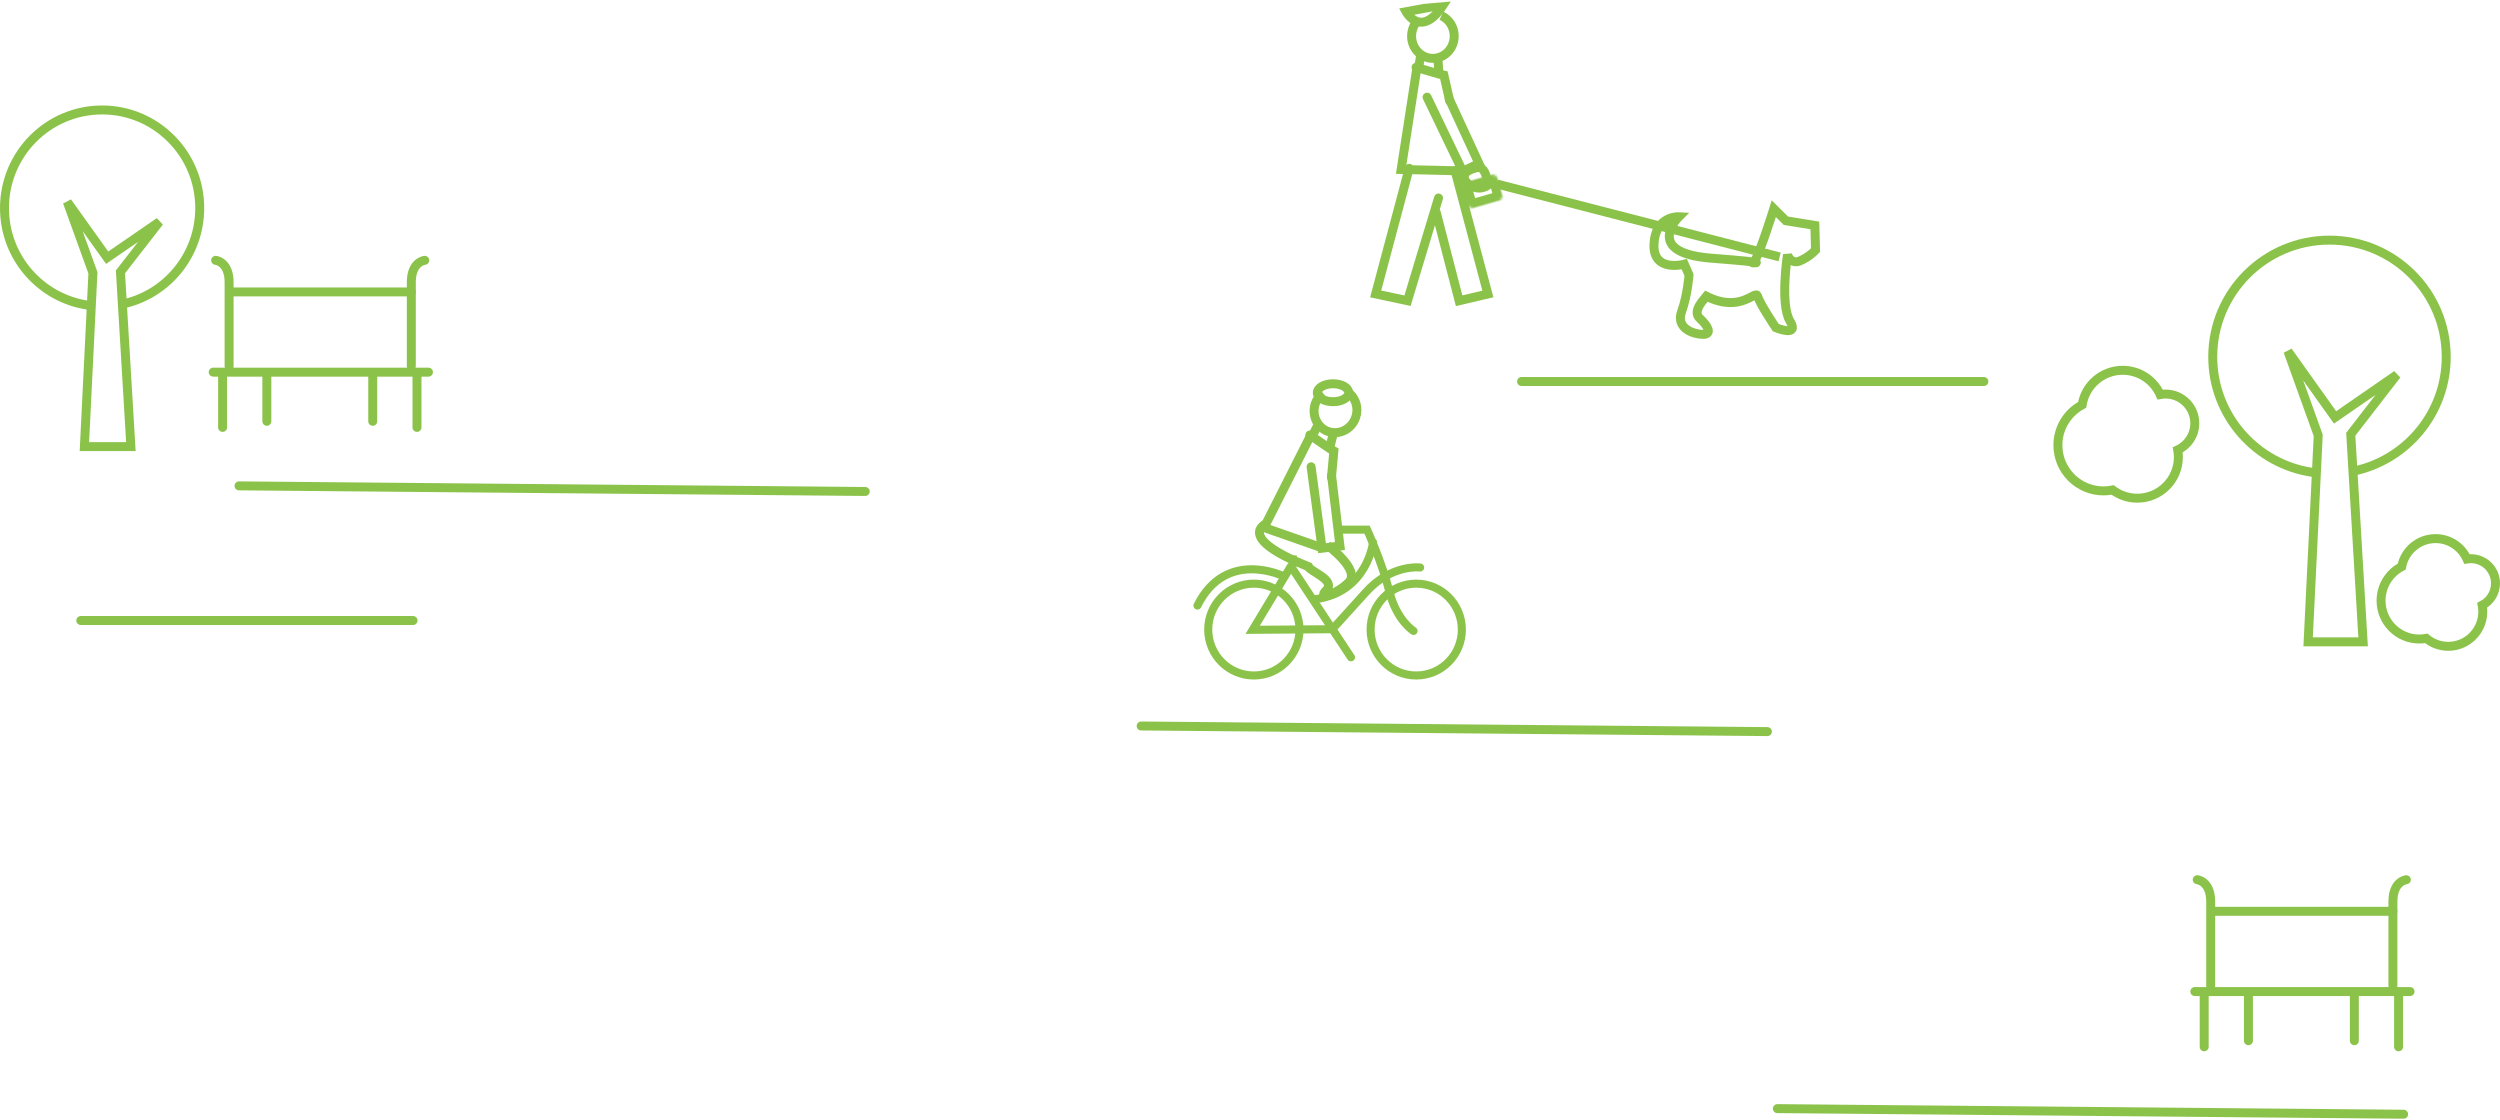 <?xml version="1.0" encoding="UTF-8" standalone="no"?>
<svg width="1114px" height="499px" viewBox="0 0 1114 499" version="1.1" xmlns="http://www.w3.org/2000/svg" xmlns:xlink="http://www.w3.org/1999/xlink">
    <!-- Generator: Sketch 41.1 (35376) - http://www.bohemiancoding.com/sketch -->
    <title>bottom_landscape</title>
    <desc>Created with Sketch.</desc>
    <defs>
        <rect id="path-1" x="0" y="0" width="16" height="12" rx="2"></rect>
        <mask id="mask-2" maskContentUnits="userSpaceOnUse" maskUnits="objectBoundingBox" x="0" y="0" width="16" height="12" fill="white">
            <use xlink:href="#path-1"></use>
        </mask>
    </defs>
    <g id="community_page" stroke="none" stroke-width="1" fill="none" fill-rule="evenodd">
        <g id="community_page2-copy" transform="translate(-45, -1887)" stroke="#8BC34A">
            <g id="bottom_landscape" transform="translate(47, 1887)">
                <g id="Group-2-Copy-2" transform="translate(0, 49)" stroke-width="4">
                    <path d="M968.4,151.466 C968.584,152.509 968.68,153.582 968.68,154.679 C968.68,164.797 960.487,173 950.38,173 C946.26,173 942.457,171.637 939.399,169.336 C938.085,169.603 936.726,169.743 935.333,169.743 C924.104,169.743 915,160.629 915,149.386 C915,141.59 919.377,134.817 925.805,131.397 C927.203,122.669 934.761,116 943.873,116 C951.307,116 957.705,120.437 960.57,126.81 C961.353,126.663 962.161,126.586 962.987,126.586 C970.174,126.586 976,132.419 976,139.614 C976,144.876 972.884,149.409 968.4,151.466 Z" id="Combined-Shape"></path>
                    <path d="M1104.074,220.7 C1104.244,221.621 1104.333,222.571 1104.333,223.542 C1104.333,232.079 1097.447,239 1088.952,239 C1085.226,239 1081.81,237.669 1079.148,235.453 C1078.128,235.645 1077.076,235.746 1076,235.746 C1066.611,235.746 1059,228.097 1059,218.661 C1059,212.055 1062.73,206.325 1068.189,203.482 C1069.57,196.369 1075.804,191 1083.286,191 C1089.522,191 1094.892,194.73 1097.306,200.092 C1097.881,199.998 1098.47,199.949 1099.071,199.949 C1105.107,199.949 1110,204.866 1110,210.932 C1110,215.186 1107.593,218.875 1104.074,220.7 Z" id="Combined-Shape-Copy"></path>
                    <g id="Group-3" transform="translate(34, 167)" stroke-linecap="round">
                        <path d="M349.554,3 L70.5,0.5" id="Path-2"></path>
                        <path d="M148.054,60.5 L5.68434189e-14,60.5" id="Path-2-Copy-2"></path>
                    </g>
                    <g id="Group-3-Copy" transform="translate(506, 274)" stroke-linecap="round">
                        <path d="M279.554,3 L0.5,0.5" id="Path-2"></path>
                        <path d="M563.054,173.5 L284,171" id="Path-2-Copy"></path>
                    </g>
                    <g id="tree" transform="translate(984, 58)">
                        <path d="M62.564,102.966 C86.237,98.091 104.036,77.133 104.036,52.018 C104.036,23.289 80.747,0 52.018,0 C23.289,0 0,23.289 0,52.018 C0,78.218 19.37,99.894 44.571,103.507" id="Oval-3"></path>
                        <polygon id="Path-6" points="42.5 179 47 87 33.5 49.5 54.5 79 82 60 61.5 86.5 67 179"></polygon>
                    </g>
                    <g id="tree">
                        <path d="M52.32,86.545 C72.115,82.448 87,64.832 87,43.722 C87,19.575 67.524,0 43.5,0 C19.476,0 0,19.575 0,43.722 C0,65.744 16.198,83.964 37.273,87" id="Oval-3"></path>
                        <polygon id="Path-6" points="35.608 150 39.412 72.564 28 41 45.753 65.83 69 49.838 51.67 72.143 56.32 150"></polygon>
                    </g>
                    <g id="bench" transform="translate(93, 67)" stroke-linecap="round">
                        <g id="Group-4">
                            <path d="M88.281,0 C88.281,0 94.275,0.542 94.275,9.75 L94.275,47.188" id="Path-7" transform="translate(91.278, 23.594) scale(-1, 1) translate(-91.278, -23.594) "></path>
                            <path d="M1.09,0 C1.09,0 7.084,0.542 7.084,9.75 L7.084,47.188" id="Path-7-Copy"></path>
                            <path d="M0,49.833 L95.916,49.833" id="Path-8"></path>
                            <path d="M8.719,14.083 L88.281,14.083" id="Path-8-Copy"></path>
                        </g>
                        <g id="Group-5" transform="translate(13.5, 62.5) scale(-1, 1) translate(-13.5, -62.5) translate(2, 50)">
                            <path d="M20.81,24.457 L20.81,0.543" id="Path-9"></path>
                            <path d="M1.095,21.739 L1.095,0.543" id="Path-9-Copy"></path>
                        </g>
                        <g id="Group-5-Copy" transform="translate(70, 50)">
                            <path d="M20.81,24.457 L20.81,0.543" id="Path-9"></path>
                            <path d="M1.095,21.739 L1.095,0.543" id="Path-9-Copy"></path>
                        </g>
                    </g>
                    <g id="bench-copy" transform="translate(976, 343)" stroke-linecap="round">
                        <g id="Group-4">
                            <path d="M88.281,0 C88.281,0 94.275,0.542 94.275,9.75 L94.275,47.188" id="Path-7" transform="translate(91.278, 23.594) scale(-1, 1) translate(-91.278, -23.594) "></path>
                            <path d="M1.09,0 C1.09,0 7.084,0.542 7.084,9.75 L7.084,47.188" id="Path-7-Copy"></path>
                            <path d="M0,49.833 L95.916,49.833" id="Path-8"></path>
                            <path d="M8.719,14.083 L88.281,14.083" id="Path-8-Copy"></path>
                        </g>
                        <g id="Group-5" transform="translate(13.5, 62.5) scale(-1, 1) translate(-13.5, -62.5) translate(2, 50)">
                            <path d="M20.81,24.457 L20.81,0.543" id="Path-9"></path>
                            <path d="M1.095,21.739 L1.095,0.543" id="Path-9-Copy"></path>
                        </g>
                        <g id="Group-5-Copy" transform="translate(70, 50)">
                            <path d="M20.81,24.457 L20.81,0.543" id="Path-9"></path>
                            <path d="M1.095,21.739 L1.095,0.543" id="Path-9-Copy"></path>
                        </g>
                    </g>
                </g>
                <g id="Group-3" transform="translate(559, 0)">
                    <g id="Group-7-Copy" transform="translate(53.5, 126) scale(-1, 1) translate(-53.5, -126) " stroke-width="4">
                        <path d="M25.711,7 C22.35,8.527 20,12.022 20,16.09 C20,21.563 24.253,26 29.5,26 L29.5,26 C34.747,26 39,21.563 39,16.09 C39,13.963 38.357,11.992 37.264,10.377" id="Oval-6"></path>
                        <path d="M41.439,6.346 C41.439,6.346 33.163,17.559 25.439,1.07 C25.715,1.07 41.439,6.346 41.439,6.346 Z" id="Path-3" transform="translate(33.439, 5.57) rotate(-8) translate(-33.439, -5.57) "></path>
                        <polyline id="Path-12" stroke-linecap="round" transform="translate(21.114, 59.272) scale(1, -1) rotate(-243) translate(-21.114, -59.272) " points="34.068 51.42 14.481 76.301 8.161 71.33 30.35 42.244"></polyline>
                        <path d="M27.2,27 L26.8,33" id="Path-13"></path>
                        <path d="M35,25 L36,31" id="Path-14"></path>
                        <polyline id="Path-22" stroke-linecap="round" points="37 30 26.5 33.077 24.625 33.462 22 45"></polyline>
                        <polyline id="Path-23" transform="translate(29.45, 53.08) rotate(-1) translate(-29.45, -53.08) " points="37.005 30.238 43.26 75.769 15.641 75.923"></polyline>
                        <g id="Group-9" transform="translate(74.082, 210.829) rotate(-18) translate(-74.082, -210.829) translate(52.082, 174.829)">
                            <path d="M25.711,-1.66977543e-13 C22.35,1.527 20,5.022 20,9.09 C20,14.563 24.253,19 29.5,19 L29.5,19 C34.747,19 39,14.563 39,9.09 C39,6.963 38.357,4.992 37.264,3.377" id="Oval-6-Copy"></path>
                            <polyline id="Path-12-Copy-2" stroke-linecap="round" transform="translate(21.114, 52.272) scale(1, -1) rotate(-243) translate(-21.114, -52.272) " points="34.068 44.42 14.481 69.301 8.161 64.33 30.35 35.244"></polyline>
                            <path d="M27.2,20 L26.8,26" id="Path-13-Copy"></path>
                            <path d="M35,18 L36,24" id="Path-14-Copy"></path>
                            <polyline id="Path-22-Copy" stroke-linecap="round" points="37 23 26.5 26.077 24.625 26.462 22 38"></polyline>
                            <polyline id="Path-23-Copy-2" transform="translate(29.45, 46.08) rotate(-1) translate(-29.45, -46.08) " points="37.005 23.238 43.26 68.769 15.641 68.923"></polyline>
                        </g>
                        <polyline id="Path-24" stroke-linecap="round" points="19.636 76 5 131 17.818 134 28 94.697"></polyline>
                        <polyline id="Path-25" stroke-linecap="round" points="27 88.237 40.813 134 55 130.974 40.067 75"></polyline>
                    </g>
                    <g id="Group-Copy" transform="translate(99.299, 82.883) rotate(-16) translate(-99.299, -82.883) translate(90.799, 74.383)">
                        <path d="M8.588,9.283 C11.901,9.283 11.613,8.751 11.613,5.989 C11.613,3.228 11.495,-1.27897692e-13 8.181,-1.27897692e-13 C4.868,-1.27897692e-13 2,0.472 2,3.233 C2,5.995 5.274,9.283 8.588,9.283 Z" id="Oval" stroke-width="4"></path>
                        <g id="Group-2" transform="translate(0.141, 4.879)" stroke-width="8">
                            <use id="Rectangle-2" mask="url(#mask-2)" xlink:href="#path-1"></use>
                        </g>
                    </g>
                </g>
                <g id="bike" transform="translate(531, 236)" stroke-width="3.6">
                    <path d="M65.181,0 L76.16,0 C76.16,0 82.817,14.491 86.091,27.535 C89.365,40.579 96.874,45.139 96.874,45.139" id="Path-15" stroke-linecap="round"></path>
                    <path d="M78.839,5.691 C78.839,5.691 76.32,27.729 53.554,30.937" id="Path-16" stroke-linecap="round"></path>
                    <path d="M99.803,16.877 C99.803,16.877 86.954,15.289 75.683,27.841 C64.411,40.393 60.633,44.378 60.633,44.378 L25.2,44.639 L42.039,16.616" id="Path-17" stroke-linecap="round"></path>
                    <path d="M68.989,56.896 L42.372,16.549" id="Path-18" stroke-linecap="round"></path>
                    <path d="M43.055,11.499 L43.055,16.511" id="Path-20"></path>
                    <ellipse id="Oval-5" cx="98.07" cy="44.537" rx="20.332" ry="20.463"></ellipse>
                    <ellipse id="Oval-5-Copy" cx="25.714" cy="44.537" rx="20.332" ry="20.463"></ellipse>
                    <path d="M39.071,20.823 C39.071,20.823 13.367,8.101 0.585,33.832" id="Path-21" stroke-linecap="round"></path>
                </g>
                <path d="M665,82 L791,114.5" id="Path-28" stroke-width="4"></path>
                <path d="M779.107,117.128 C780.907,117.128 788.405,93 788.405,93 L793.803,98.362 L806.7,100.447 L807,111.468 C807,111.468 804.301,114.447 800.102,116.234 C795.903,118.021 794.5,113.5 794.5,113.5 C794.5,113.5 791.104,135.596 795.603,143.043 C800.102,150.489 789.305,146.021 789.305,146.021 C789.305,146.021 782.106,135.298 781.207,132.021 C780.307,128.745 774.009,139.766 758.413,132.021 C757.513,133.213 751.814,138.574 755.413,141.851 C759.012,145.128 761.112,149 756.913,149 C752.714,149 744.616,146.319 747.315,138.872 C750.015,131.426 750.615,122.489 750.615,122.489 L748.515,117.723 C748.515,117.723 734.419,121.596 735.019,108.787 C735.618,95.979 746.116,96.574 746.116,96.574 C746.116,96.574 729.92,112.66 760.512,115.043 C791.104,117.426 777.308,117.128 779.107,117.128 Z" id="Path-29" stroke-width="4"></path>
                <path d="M676,170 L882.022,170" id="Path-30-Copy-3" stroke-width="4" stroke-linecap="round"></path>
                <ellipse id="Oval-2" stroke-width="4" cx="592" cy="175" rx="7" ry="4"></ellipse>
                <path d="M562,233.5 C562,233.5 548.5,239.5 581,252.5 C581.5,254.5 593.5,258.5 589,263 C584.5,267.5 593.5,265 599,259.5 C604.5,254 589.5,243 589.5,243" id="Path-19" stroke-width="4"></path>
            </g>
        </g>
    </g>
</svg>